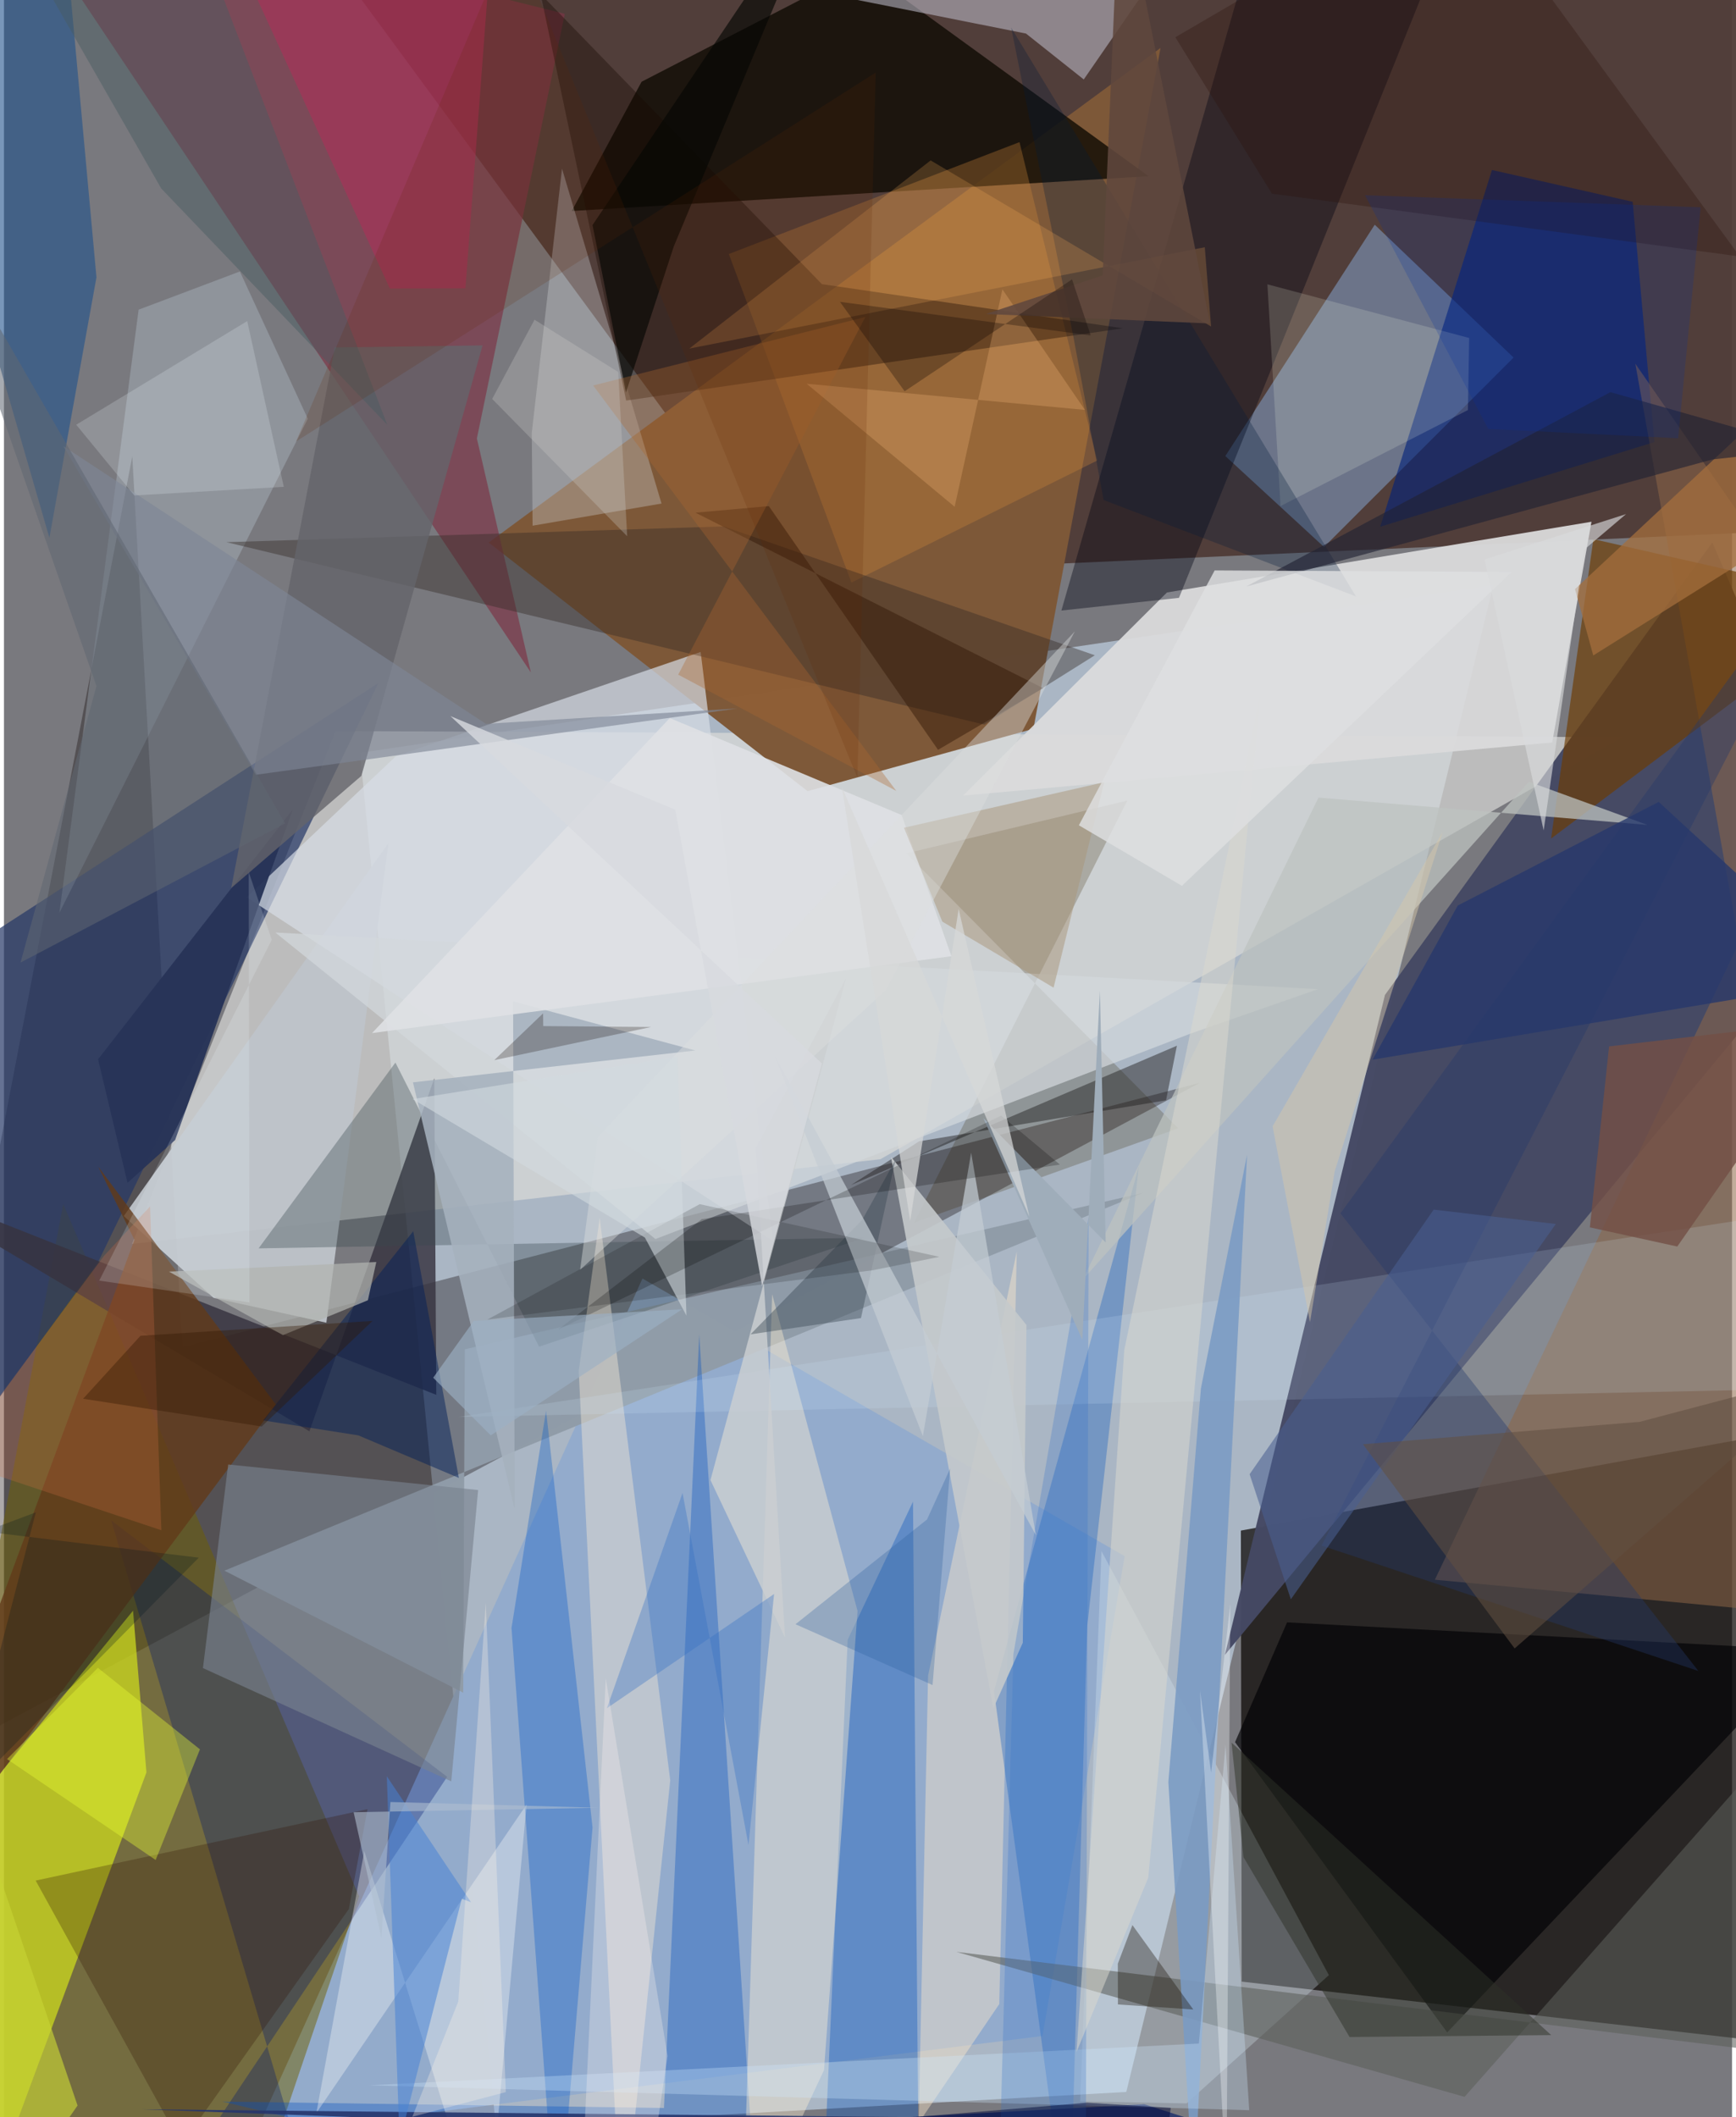 <svg xmlns="http://www.w3.org/2000/svg" width="228" height="278" viewBox="0 0 836 1024"><path fill="#79797e" d="M0 0h836v1024H0z"/><path fill="#d0e5fa" fill-opacity=".569" d="M172.244 364.118l65.775 664.867 304.933-17.187 177.616-728.957z"/><path fill="#503d38" fill-opacity=".961" d="M881.155 255.913L898-6.522 149.881-31.536l227.99 310.138z"/><path fill="#0b0705" fill-opacity=".729" d="M598.38 740.286L898 685.676v307.045l-299.216-34.283z"/><path fill="#dcdbd9" fill-opacity=".678" d="M160.472 353.572l622.376 3.004L423.969 560.68 61.991 601.646z"/><path fill="#0b0001" fill-opacity=".333" d="M-62 866.674L62.08 220.752l24.25 430.97L578.557 523.73z"/><path fill="#7e5939" fill-opacity=".996" d="M234.5 262.412L559.513 23.195l-61.498 329.303-109.25 30.148z"/><path fill="#454964" fill-opacity=".973" d="M898 428.664l-71.538-166.299L668.095 481.21l-77.439 319.205z"/><path fill="#dbdbdc" fill-opacity=".941" d="M463.973 384.804l98.654-98.247 205.37-34.208-18.983 106.765z"/><path fill="#93abcb" fill-opacity=".992" d="M121.394 1032.446l187.501-414.06L542.178 752.66l-39.745 232.088z"/><path fill="#6f5f00" fill-opacity=".494" d="M-62 1064.525l185.574-5.08 48.24-142.23L28.666 582.297z"/><path fill="#0e0902" fill-opacity=".78" d="M553.753 85.227L274.69 102.06l33.778-62.523 106.544-54.969z"/><path fill="#ccd91e" fill-opacity=".749" d="M62.454 779.028L-62 931.308-15.855 1086l84.78-228.748z"/><path fill="#86a9d6" fill-opacity=".51" d="M590.866 220.576l47.75 43.982 91.693-91.61-67.166-64.26z"/><path fill="#7d3546" fill-opacity=".675" d="M254.9 325.238l-26.112-113.16 42.53-205.381L-3.598-62z"/><path fill="#263866" fill-opacity=".706" d="M-62 487.825l243.175-157.503L45.497 610.547-62 757.814z"/><path fill="#37333f" fill-opacity=".824" d="M-62 567.333l271.145 107.316-.963-153.116-60.42 170.738z"/><path fill="#00217a" fill-opacity=".608" d="M719.847 82.217l-54.053 172.536 132.648-40.938L787.92 97.591z"/><path fill="#8d6646" fill-opacity=".541" d="M898 333.309L692.219 764.06 898 783.311 789.206 175.9z"/><path fill="#bec3c9" fill-opacity=".953" d="M101.44 627.75l54.528 12 30.034-232.028L57.969 588.166z"/><path fill="#000004" fill-opacity=".655" d="M620.726 784.68l252.724 13.396L698.19 983 595.565 842.61z"/><path fill="#d9eaf3" fill-opacity=".306" d="M520.627 1016.385l51.477.95 68.854-62.024-110.012-205.06z"/><path fill="#6d3a00" fill-opacity=".655" d="M898 293.044L748.462 405.577l20.469-144.815 124.487 28.39z"/><path fill="#392501" fill-opacity=".227" d="M436.582 412.719l131.51 132.998-127.89 45.732 103.227-204.22z"/><path fill="#00186f" fill-opacity=".325" d="M152.012 1073.044l-100.145-337.7L214.42 859.39 63.042 1086z"/><path fill="#d8dde6" fill-opacity=".686" d="M189.638 365.728l147.408-50.403 34.958 284.85-254.57-166.204z"/><path fill="#909ca8" fill-opacity=".988" d="M551.136 576.927l-328.197 75.685-.767 166.08-115.524-59.016z"/><path fill="#d8ebfc" fill-opacity=".235" d="M146.987 202.513l-32.855-71.211-48.98 18.475-38.312 291.65z"/><path fill="#0351bb" fill-opacity=".357" d="M408.183 793.053L395.095 1086l47.623-5.62-2.951-354.08z"/><path fill="#000512" fill-opacity=".388" d="M511.561 295.295l56.888-6.134L710.044-62 604.646-29.033z"/><path fill="#ffeaca" fill-opacity=".42" d="M447.061 810.507l42.92-205.268-8.47 364.052-38.992 57.494z"/><path fill="#bcbbc8" fill-opacity=".569" d="M494.429 16.23L305.605-21.368 591.713-62 522.374 38.43z"/><path fill="#0054be" fill-opacity=".318" d="M524.056 786.385l24.996-222.443-70.1 253.943L515.367 1086z"/><path fill="#d18739" fill-opacity=".318" d="M491.297 68.738l-140.618 54.119 59.305 158.908 118.889-59.007z"/><path fill="#0752c0" fill-opacity=".357" d="M364.518 1078.062l-28.162-432.56-17.065 374.063-213.679-3.113z"/><path fill="#fff0d4" fill-opacity=".404" d="M371.63 625.952L357.03 1086l39.692-84.789 16.224-222.035z"/><path fill="#21528c" fill-opacity=".608" d="M26.81-62l17.944 196.135-22.767 125.967L-62-29.988z"/><path fill="#ced3d6" fill-opacity=".349" d="M255.34 209.387l.396 44.876 62.372-10.717-48.136-161.977z"/><path fill="#38484e" fill-opacity=".349" d="M123.182 603.797l66.197-89.867 69.5 137.41 157.371-52.698z"/><path fill="#180900" fill-opacity=".365" d="M259.611-2.904L395.72 137.435l145.584 21.35-240.306 34.958z"/><path fill="#342a25" fill-opacity=".412" d="M348.094 254.61l179.647 62.322-53.458 33.537-366.679-88.238z"/><path fill="#623a19" fill-opacity=".8" d="M45.602 564.278l17.513 35.34L-62 938.417l193.572-259.03z"/><path fill="#f0e4d4" fill-opacity=".455" d="M278.06 663.133L298.747 1086l23.576-224.876-34.135-272.14z"/><path fill="#5b5f5a" fill-opacity=".573" d="M706.595 1014.177l175.77-199.167-18.002 178.704-403.626-49.678z"/><path fill="#0157c9" fill-opacity=".325" d="M262.252 682.27l-16.706 105.149L267.623 1086l17.118-202.114z"/><path fill="#d6ecff" fill-opacity=".157" d="M882.255 671.47l-662.338 13.877 676.818-103.85L898 642.558z"/><path fill="#78828f" fill-opacity=".631" d="M108.475 708.314l-12.208 98.478 120.124 54.79 12.999-140.907z"/><path fill="#7a9bc3" fill-opacity=".89" d="M563.308 861.868l15.748-190.335 22.312-112.983-25.802 503.755z"/><path fill="#d3d8dc" fill-opacity=".722" d="M574.2 499.852l-259.03 99.44-183.883-148.265 504.425 27.392z"/><path fill="#faf9f9" fill-opacity=".353" d="M233.428 1086l19.4-213.21-101.703 149.208 23.209-126.718z"/><path fill="#25386c" fill-opacity=".376" d="M637.43 747.543L898 240.773l-251.43 346.09 173.136 221.32z"/><path fill="#a5b1bd" fill-opacity=".871" d="M334.464 508.085l-136.606 15.407 49.224 206.61-.78-245.774z"/><path fill="#2e1003" fill-opacity=".271" d="M166.854 923.324l-81.015 113.998L15.341 909.57l160.54-34.534z"/><path fill="#283458" fill-opacity=".965" d="M139.788 391.379L45.53 512.33l14.243 59.748 23.047-20.712z"/><path fill="#bdc2c0" fill-opacity=".745" d="M737.709 378.104l57.378 20.882-159.16-13.213-113.945 232.995z"/><path fill="#201e1e" fill-opacity=".459" d="M409.831 573.115l32.911-21.101 119.436-19.82 5.264-26.419z"/><path fill="#c5c9cc" fill-opacity=".898" d="M429.07 559.398l65.59 81.456-1.777 153.688-14.261 31.733z"/><path fill="#dee1e4" fill-opacity=".902" d="M178.07 499.666l144.053-152.368 112.149 46.904 24.09 68.283z"/><path fill="#64646b" fill-opacity=".8" d="M109.952 429.507l62.963-54.255 58.629-208.197-71.502 1.004z"/><path fill="#26366c" fill-opacity=".898" d="M66.445 1020.191l556.604 20.437-71.426-22.876-114.23 6.22z"/><path fill="#b32d59" fill-opacity=".525" d="M186.68 139.547L119.21-7.713 235.2-19.326l-11.954 158.785z"/><path fill="#fcffeb" fill-opacity=".165" d="M611.214 137.51l6.369 107.247 90.642-46.43.601-34.857z"/><path fill="#7e8696" fill-opacity=".627" d="M354.883 342.669l-121.777 7.415L28.748 215.792l93.044 158.942z"/><path fill="#001e5a" fill-opacity=".471" d="M125.375 687.01l72.612-91.496 22.086 119.31-48.648-20.587z"/><path fill="#021938" fill-opacity=".286" d="M531.987 241.844l-14.653-79.096-30.081-149.39L654.05 288.45z"/><path fill="#eaff34" fill-opacity=".373" d="M1.5 850.81l71.888 48.798 21.428-53.506-49.382-39.431z"/><path fill="#26386c" fill-opacity=".792" d="M703.305 437.968l-41.217 74.557 231.976-38.697-93.55-85.968z"/><path fill="#cee9ff" fill-opacity=".31" d="M176.698 1008.591l401.37-20.201 12.9-144.467 11.468 176.702z"/><path fill="#a46e3d" fill-opacity=".745" d="M760.032 284.931l8.831 32.094L898 236.071v-80.007z"/><path fill="#ffb45d" fill-opacity=".208" d="M583.971 157.912L448.3 77.59l-116.743 91.005 249.373-49.017z"/><path fill="#202234" fill-opacity=".631" d="M826.507 222.224l-225.46 61.423 176.125-93.97 96.57 27.367z"/><path fill="#735046" fill-opacity=".82" d="M809.489 602.905l76.666-109.666-109.638 12.87-9.304 87.522z"/><path fill="#cbcfd1" fill-opacity=".827" d="M363.729 555.15l43.664-82.045-65.604 242.754 36.044 76.161z"/><path fill="#d46f45" fill-opacity=".255" d="M48.491 607.299l-73.719 99.033 101.385 33.792-5.478-156.606z"/><path fill="#3270c2" fill-opacity=".345" d="M291.688 826.204L328.28 722.1l31.899 170.246 12.388-121.39z"/><path fill="#4682d4" fill-opacity=".518" d="M221.487 918.37l4.468 1.685-40.735-60.929 6.149 176.622z"/><path fill="#2b130c" fill-opacity=".31" d="M703.8-62L566.682 18.017l46.709 75.647 226.364 30.39z"/><path fill="#301705" fill-opacity=".463" d="M370.025 244.787l-35.487 3.176 168.206 84.89-50.865 29.807z"/><path fill="#a8957a" fill-opacity=".506" d="M507.775 477.695l24.478-99.367-96.855 22.02 18.551 45.4z"/><path fill="#5f6672" fill-opacity=".549" d="M44.75 331.816L-36.143 99.595l172.137 298.649L8.01 465.565z"/><path fill="#f2fcff" fill-opacity=".196" d="M135.37 235.459l-72.33 4.171-28.079-34.204 82.724-50.135z"/><path fill="#140e02" fill-opacity=".349" d="M538.856 949.793l7.063-18.706 29.445 40.84-36.458-2.45z"/><path fill="#3a4854" fill-opacity=".424" d="M415.188 590.034l16.062-28.993-16.638 76.456-53.436 7.877z"/><path fill="#dcdfde" fill-opacity=".427" d="M287.267 549.95l230.809-244.592-91.289 173.449-148.059 135.365z"/><path fill="#3b78c8" fill-opacity=".29" d="M523.248 1086l1.496-497.483-36.395 211.456L480.542 1086z"/><path fill="#dbd8cf" fill-opacity=".518" d="M541.97 652.98l-23.095 339.506 34.694-84.287 54.015-570.677z"/><path fill="#c4cdd4" fill-opacity=".714" d="M499.194 742.468L372.805 510.505l71.747 184.097L467.9 557.51z"/><path fill="#dedfe0" fill-opacity=".824" d="M729.341 276.65L569.873 428.454l-49.867-29.29 65.69-123.265z"/><path fill="#495c61" fill-opacity=".459" d="M82.668-62l102.797 267.495L76.08 91.165-9.48-58.33z"/><path fill="#060704" fill-opacity=".651" d="M399.655-62l-75.596 181.143-23.168 70.698-16.164-80.973z"/><path fill="#ae6831" fill-opacity=".341" d="M285.013 186.434l131.722-33.117-90.56 172.987 105.515 56.24z"/><path fill="#f4b77d" fill-opacity=".278" d="M522.93 198.26l-134.58-12.646 71.57 59.494 23.104-105.157z"/><path fill="#4a5f91" fill-opacity=".561" d="M622.55 773.538l-19.934-60.514 89.056-127.975 59.074 6.948z"/><path fill="#2e3128" fill-opacity=".49" d="M593.864 842.838l154.65 141.48-97.554.915-51.305-87.01z"/><path fill="#624f42" fill-opacity=".557" d="M730.817 797.296l-73.377-98.77 133.817-10.815 93.133-24.572z"/><path fill="#2a5d9b" fill-opacity=".29" d="M457.762 710.238L446.567 734.9l-63.649 50.688 66.317 29.424z"/><path fill="#b1b4af" fill-opacity=".718" d="M134.965 645.752l41.088-16.857 4.079-18.506-100.303 4.654z"/><path fill="#002fa2" fill-opacity=".2" d="M820.812 100.262l-10.891 111.696-91.857-4.514-59.64-113.029z"/><path fill="#c8d435" fill-opacity=".647" d="M-24.42 841.619l-7.733 219.998 20.59 24.383 47.17-67.63z"/><path fill="#000200" fill-opacity=".161" d="M233.852 638.237l102.73-55.823 115.95 25.47-32.104 6.47z"/><path fill="#d2dae0" fill-opacity=".6" d="M330.17 636.327l-20.104-37.752-112.39-66.98 128.18-20.508z"/><path fill="#130503" fill-opacity=".247" d="M260.816 490.132l-23.62 22.626 75.86-16.032-52.166-.445z"/><path fill="#9fadba" d="M473.788 540.75l59.195 60.172-2.799-121.75-8.493 168.861z"/><path fill-opacity=".22" d="M510.844 563.27l-28.397-23.702L268.186 643.02l69.41-53.357z"/><path fill="#b0bfd0" fill-opacity=".588" d="M169.166 876.514l118.637-2.168-100.832-2.78-4.351 65.824z"/><path fill="#01141d" fill-opacity=".255" d="M94.235 753.393L-20.334 869.577l35.747-138.102-24.755 9.249z"/><path fill="#652503" fill-opacity=".165" d="M141.276 213.564L421.744 35.076l-8.864 341.108L245.997-32.461z"/><path fill="#f9feff" fill-opacity=".325" d="M583.992 857.344l-5.371-39.649 12.79 240.922 1.856-282.898z"/><path fill="#d6d8d8" fill-opacity=".722" d="M461.854 439.644L438.406 590.56 405.37 380.736l90.716 207.737z"/><path fill="#d7dade" fill-opacity=".808" d="M366.808 622.13l-42.012-230.48-108.797-45.294 179.684 167.987z"/><path fill="#f2fbff" fill-opacity=".176" d="M118.41 421.79l.372 208.148-72.686-10.546 83.473-164.858z"/><path fill="#fff7f1" fill-opacity=".282" d="M280.483 1037.688l10.654-225.91 29.901 182.655L307.33 1086z"/><path fill="#9bb0c4" fill-opacity=".631" d="M207.652 666.356L235.5 694.24l92.638-61.018-100.88 5.697z"/><path fill="#fcf2e5" fill-opacity=".314" d="M233.085 775.295l-13.301 192.776-22.227 55.743 45.228-11.935z"/><path fill="#d5c7ab" fill-opacity=".482" d="M643.797 566.423l-11.965 73.042-18.104-94.672 82.245-142.337z"/><path fill="#5f473d" fill-opacity=".871" d="M539.848-62l43.626 218.452-108.49-4.58 56.556-18.663z"/><path fill="#cecfcd" fill-opacity=".286" d="M236.189 192.958l20.488-38.312 40.477 25.279 4.343 79.44z"/><path fill="#00093a" fill-opacity=".494" d="M524.09 1017.014l-97.586 8.113L555.256 1086l9.207-66.495z"/><path fill="#321700" fill-opacity=".373" d="M124.695 689.949l53.62-51.078-112.275 7.201-27.735 30.444z"/><path fill="#0a0001" fill-opacity=".282" d="M404.44 145.99l121.303 16.269-9.025-27.137-80.996 54.119z"/><path fill="#dadbdc" fill-opacity=".639" d="M716.272 270.583l68.442-21.93-20.258 17.209-19.6 135.786z"/></svg>